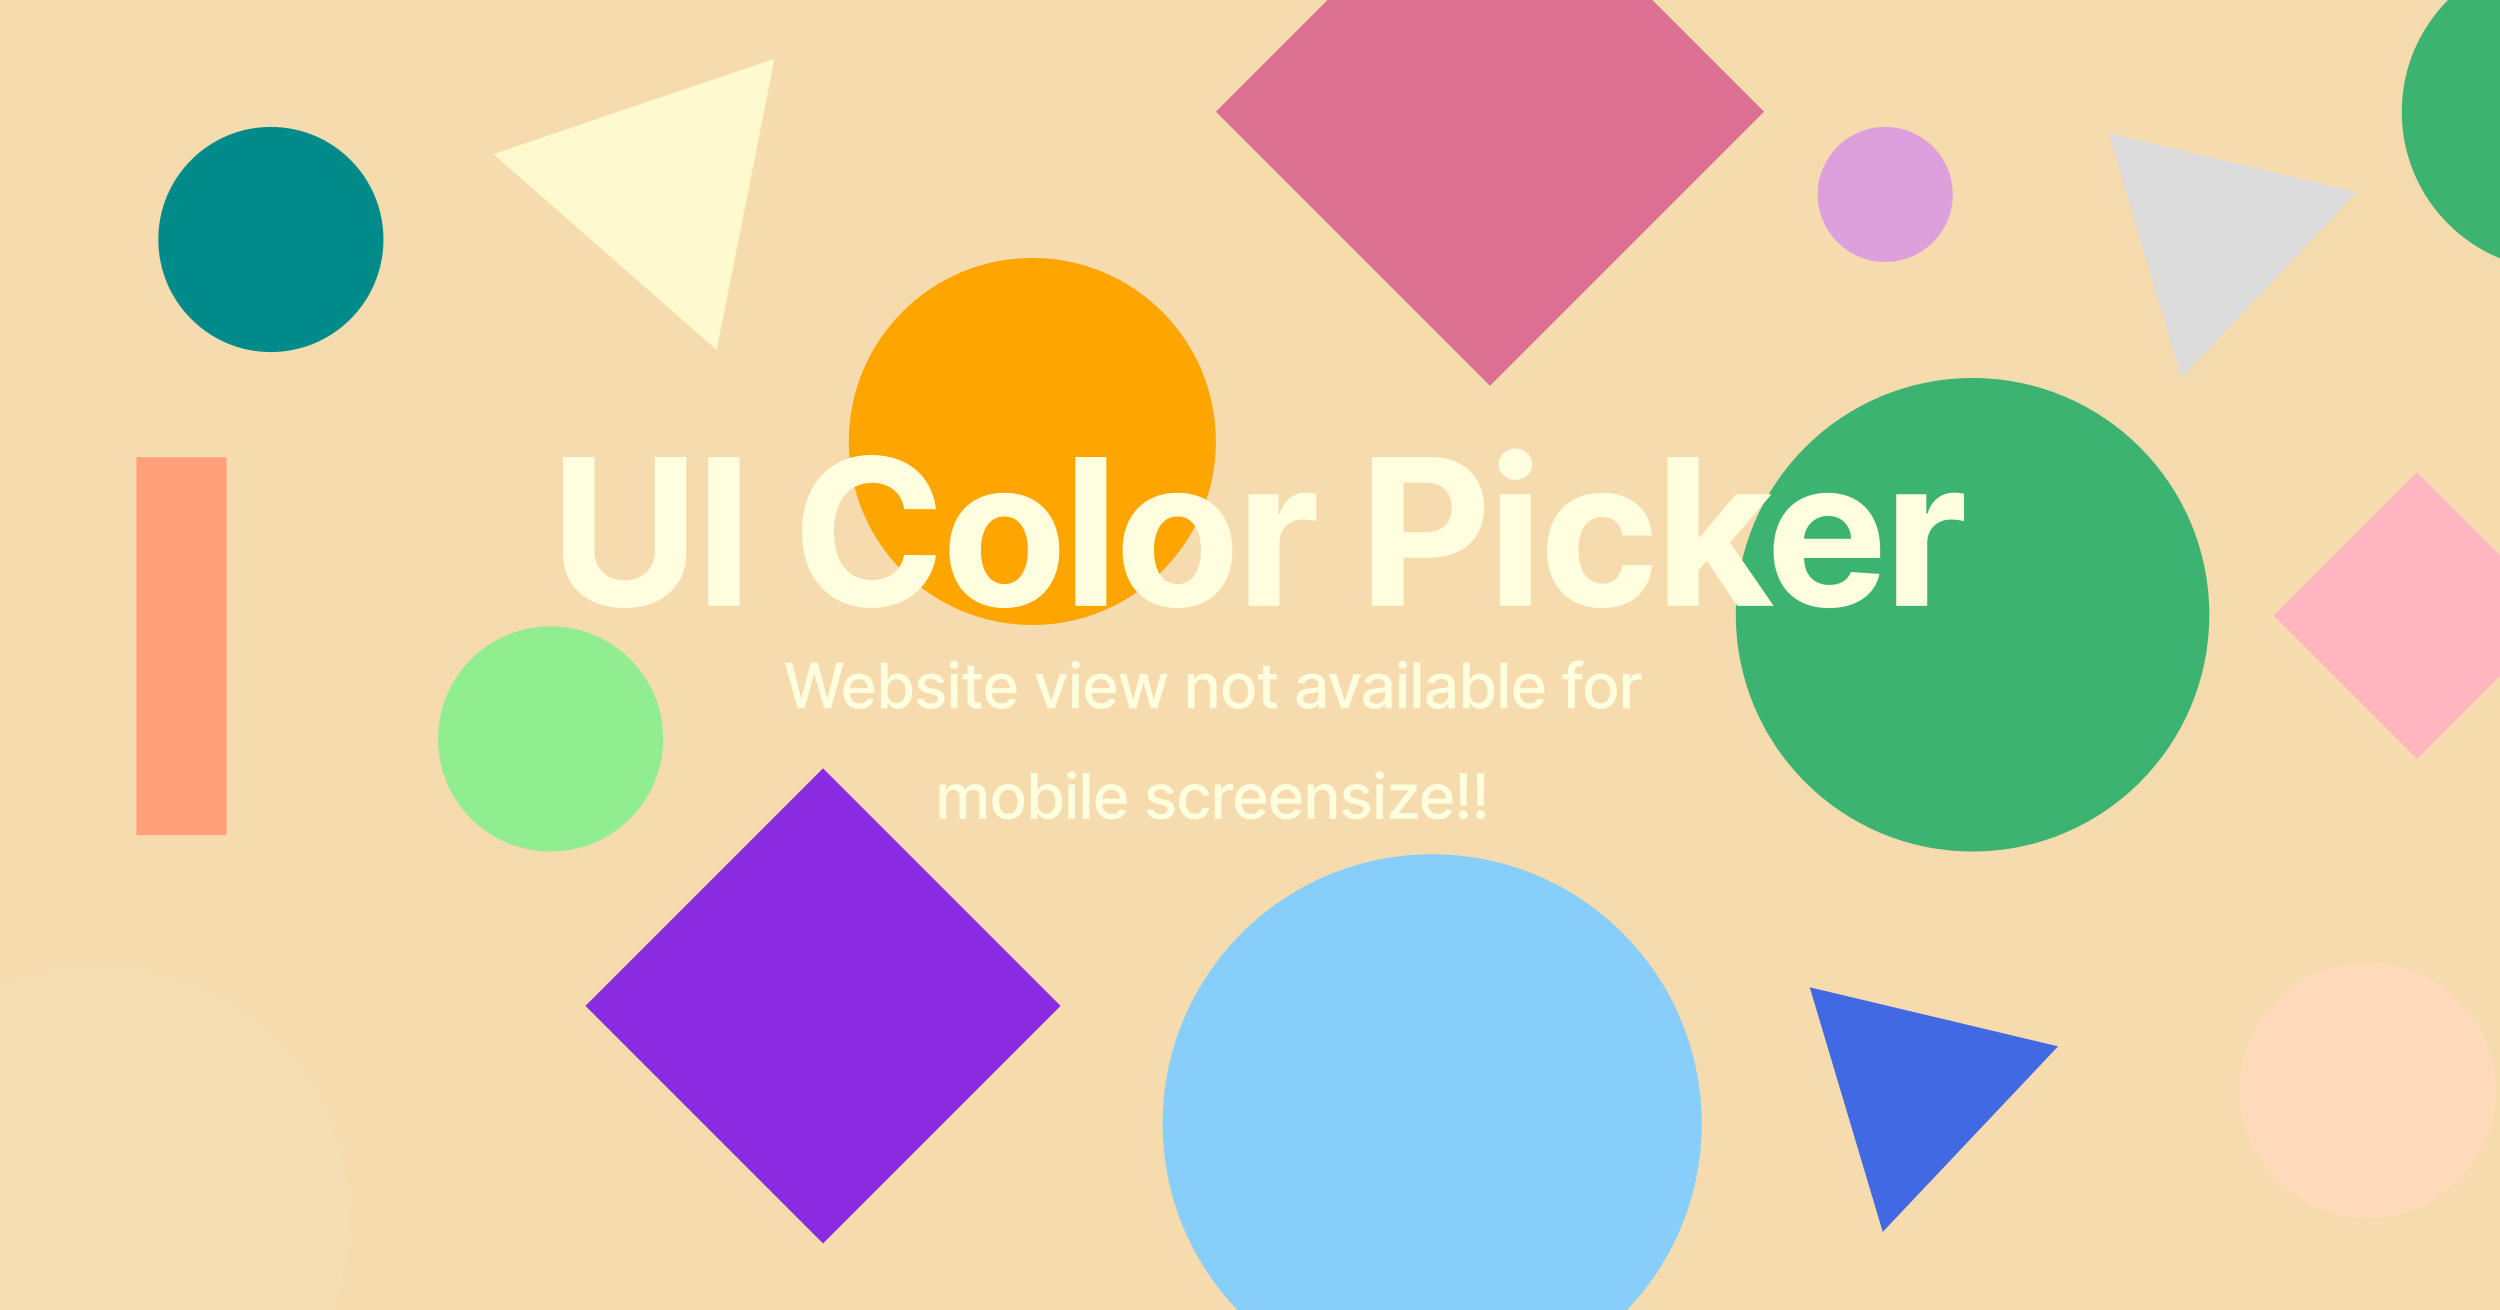 <svg width="1832" height="960" viewBox="0 0 1832 960" fill="none" xmlns="http://www.w3.org/2000/svg">
<rect x="0" y="0" width="1832" height="960" fill="#333333" stroke="none"/>
<g clip-path="url(#clip0_2_39)">
<rect width="1832" height="960" fill="#FFE4B5" fill-opacity="0.95"/>
<circle cx="198.5" cy="175.5" r="82.5" fill="#008B8B"/>
<circle cx="403.5" cy="541.5" r="82.5" fill="#90EE90"/>
<circle cx="756.5" cy="323.5" r="134.5" fill="#FFA500"/>
<circle cx="1049.5" cy="823.5" r="197.5" fill="#87CEFA"/>
<circle cx="1445.5" cy="450.5" r="173.5" fill="#3CB371"/>
<circle cx="1735" cy="799" r="94" fill="#FFDAB9"/>
<circle cx="1876" cy="82" r="116" fill="#3CB371"/>
<circle cx="73" cy="893" r="183" fill="#F5DEB3"/>
<circle cx="1381.5" cy="142.5" r="49.5" fill="#DDA0DD"/>
<rect x="1091.84" y="-119" width="284.037" height="284.037" transform="rotate(45 1091.84 -119)" fill="#DB7093"/>
<rect x="603.095" y="563" width="246.207" height="246.207" transform="rotate(45 603.095 563)" fill="#8A2BE2"/>
<rect x="1771.11" y="346" width="148.655" height="148.655" transform="rotate(45 1771.11 346)" fill="#FFB6C1"/>
<path d="M567.627 42.991L525.172 256.472L361.519 112.964L567.627 42.991Z" fill="#FFFACD"/>
<path d="M1545.18 97.496L1727.16 140.784L1598.68 276.742L1545.18 97.496Z" fill="#DCDCDC"/>
<path d="M1326.18 723.496L1508.16 766.784L1379.68 902.742L1326.18 723.496Z" fill="#4169E1"/>
<rect x="100" y="335" width="66" height="277" fill="#FFA07A"/>
<g style="mix-blend-mode:exclusion">
<path d="M479.864 334.909V403.783C479.864 416.248 471.129 425.25 457.705 425.25C444.335 425.25 435.546 416.248 435.546 403.783V334.909H412.482V405.754C412.482 429.618 430.486 445.545 457.705 445.545C484.818 445.545 502.929 429.618 502.929 405.754V334.909H479.864ZM541.97 334.909H518.905V444H541.97V334.909ZM685.917 373.102C682.881 347.906 663.811 333.418 638.562 333.418C609.745 333.418 587.746 353.766 587.746 389.455C587.746 425.037 609.372 445.491 638.562 445.491C666.528 445.491 683.413 426.901 685.917 406.82L662.586 406.713C660.402 418.379 651.24 425.09 638.935 425.09C622.369 425.09 611.13 412.786 611.13 389.455C611.13 366.763 622.209 353.819 639.095 353.819C651.719 353.819 660.828 361.116 662.586 373.102H685.917ZM735.997 445.598C760.82 445.598 776.267 428.606 776.267 403.411C776.267 378.055 760.82 361.116 735.997 361.116C711.175 361.116 695.727 378.055 695.727 403.411C695.727 428.606 711.175 445.598 735.997 445.598ZM736.104 428.02C724.651 428.02 718.792 417.526 718.792 403.251C718.792 388.975 724.651 378.428 736.104 378.428C747.343 378.428 753.203 388.975 753.203 403.251C753.203 417.526 747.343 428.02 736.104 428.02ZM810.714 334.909H788.022V444H810.714V334.909ZM862.859 445.598C887.681 445.598 903.129 428.606 903.129 403.411C903.129 378.055 887.681 361.116 862.859 361.116C838.036 361.116 822.589 378.055 822.589 403.411C822.589 428.606 838.036 445.598 862.859 445.598ZM862.965 428.02C851.513 428.02 845.653 417.526 845.653 403.251C845.653 388.975 851.513 378.428 862.965 378.428C874.205 378.428 880.064 388.975 880.064 403.251C880.064 417.526 874.205 428.02 862.965 428.02ZM914.884 444H937.575V397.711C937.575 387.643 944.926 380.719 954.94 380.719C958.083 380.719 962.398 381.251 964.528 381.944V361.809C962.504 361.33 959.681 361.01 957.391 361.01C948.229 361.01 940.718 366.337 937.735 376.457H936.883V362.182H914.884V444ZM1005.4 444H1028.47V408.631H1047.86C1072.95 408.631 1087.54 393.663 1087.54 371.876C1087.54 350.197 1073.21 334.909 1048.44 334.909H1005.4V444ZM1028.47 390.147V353.766H1044.02C1057.34 353.766 1063.78 361.01 1063.78 371.876C1063.78 382.69 1057.34 390.147 1044.13 390.147H1028.47ZM1099.1 444H1121.79V362.182H1099.1V444ZM1110.5 351.635C1117.26 351.635 1122.8 346.468 1122.8 340.129C1122.8 333.844 1117.26 328.677 1110.5 328.677C1103.78 328.677 1098.24 333.844 1098.24 340.129C1098.24 346.468 1103.78 351.635 1110.5 351.635ZM1173.93 445.598C1195.72 445.598 1209.41 432.814 1210.47 414.011H1189.06C1187.73 422.746 1181.98 427.647 1174.2 427.647C1163.6 427.647 1156.73 418.751 1156.73 403.091C1156.73 387.643 1163.65 378.801 1174.2 378.801C1182.51 378.801 1187.84 384.288 1189.06 392.438H1210.47C1209.52 373.528 1195.19 361.116 1173.83 361.116C1149 361.116 1133.66 378.322 1133.66 403.411C1133.66 428.286 1148.74 445.598 1173.93 445.598ZM1222 444H1244.69V418.006L1250.82 411.028L1273.14 444H1299.72L1267.81 397.604L1298.17 362.182H1272.13L1245.92 393.237H1244.69V334.909H1222V444ZM1340.23 445.598C1360.47 445.598 1374.1 435.744 1377.3 420.562L1356.31 419.178C1354.02 425.41 1348.16 428.659 1340.6 428.659C1329.25 428.659 1322.06 421.148 1322.06 408.95V408.897H1377.78V402.665C1377.78 374.859 1360.95 361.116 1339.32 361.116C1315.24 361.116 1299.64 378.215 1299.64 403.464C1299.64 429.405 1315.03 445.598 1340.23 445.598ZM1322.06 394.835C1322.54 385.513 1329.62 378.055 1339.69 378.055C1349.55 378.055 1356.37 385.087 1356.42 394.835H1322.06ZM1389.59 444H1412.28V397.711C1412.28 387.643 1419.63 380.719 1429.64 380.719C1432.79 380.719 1437.1 381.251 1439.23 381.944V361.809C1437.21 361.33 1434.38 361.01 1432.09 361.01C1422.93 361.01 1415.42 366.337 1412.44 376.457H1411.59V362.182H1389.59V444Z" fill="#FFFFE0"/>
</g>
<g style="mix-blend-mode:exclusion">
<path d="M584.439 519H589.536L596.576 493.942H596.837L603.878 519H608.958L618.253 485.545H612.928L606.426 511.469H606.116L599.337 485.545H594.077L587.298 511.453H586.987L580.469 485.545H575.161L584.439 519ZM629.886 519.506C635.359 519.506 639.23 516.811 640.341 512.727L635.718 511.894C634.836 514.263 632.712 515.472 629.935 515.472C625.754 515.472 622.944 512.76 622.813 507.925H640.651V506.193C640.651 497.127 635.228 493.582 629.543 493.582C622.552 493.582 617.945 498.908 617.945 506.618C617.945 514.41 622.487 519.506 629.886 519.506ZM622.83 504.266C623.026 500.705 625.607 497.617 629.576 497.617C633.366 497.617 635.849 500.427 635.865 504.266H622.83ZM645.543 519H650.313V515.096H650.721C651.603 516.697 653.4 519.49 657.974 519.49C664.05 519.49 668.461 514.622 668.461 506.504C668.461 498.369 663.985 493.582 657.925 493.582C653.269 493.582 651.587 496.425 650.721 497.977H650.427V485.545H645.543V519ZM650.329 506.455C650.329 501.211 652.616 497.732 656.879 497.732C661.306 497.732 663.528 501.472 663.528 506.455C663.528 511.486 661.241 515.325 656.879 515.325C652.681 515.325 650.329 511.731 650.329 506.455ZM691.827 500.035C690.815 496.131 687.76 493.582 682.337 493.582C676.668 493.582 672.65 496.572 672.65 501.015C672.65 504.576 674.806 506.945 679.511 507.99L683.758 508.921C686.175 509.46 687.303 510.538 687.303 512.107C687.303 514.05 685.228 515.57 682.026 515.57C679.102 515.57 677.224 514.312 676.636 511.845L671.915 512.564C672.731 517.007 676.423 519.506 682.059 519.506C688.119 519.506 692.317 516.288 692.317 511.747C692.317 508.202 690.063 506.013 685.457 504.952L681.471 504.037C678.71 503.384 677.518 502.452 677.534 500.754C677.518 498.826 679.609 497.454 682.386 497.454C685.424 497.454 686.829 499.136 687.401 500.819L691.827 500.035ZM696.768 519H701.652V493.909H696.768V519ZM699.234 490.038C700.917 490.038 702.322 488.731 702.322 487.13C702.322 485.529 700.917 484.206 699.234 484.206C697.535 484.206 696.147 485.529 696.147 487.13C696.147 488.731 697.535 490.038 699.234 490.038ZM719.015 493.909H713.869V487.898H708.985V493.909H705.31V497.83H708.985V512.646C708.969 517.203 712.448 519.408 716.303 519.327C717.855 519.31 718.901 519.016 719.472 518.804L718.59 514.769C718.264 514.835 717.659 514.982 716.875 514.982C715.291 514.982 713.869 514.459 713.869 511.633V497.83H719.015V493.909ZM734.042 519.506C739.515 519.506 743.386 516.811 744.497 512.727L739.874 511.894C738.992 514.263 736.868 515.472 734.091 515.472C729.91 515.472 727.1 512.76 726.969 507.925H744.807V506.193C744.807 497.127 739.384 493.582 733.699 493.582C726.708 493.582 722.101 498.908 722.101 506.618C722.101 514.41 726.642 519.506 734.042 519.506ZM726.986 504.266C727.182 500.705 729.762 497.617 733.732 497.617C737.522 497.617 740.005 500.427 740.021 504.266H726.986ZM782.025 493.909H776.781L770.443 513.217H770.182L763.827 493.909H758.584L767.699 519H772.926L782.025 493.909ZM785.695 519H790.579V493.909H785.695V519ZM788.162 490.038C789.844 490.038 791.249 488.731 791.249 487.13C791.249 485.529 789.844 484.206 788.162 484.206C786.463 484.206 785.074 485.529 785.074 487.13C785.074 488.731 786.463 490.038 788.162 490.038ZM807.044 519.506C812.516 519.506 816.388 516.811 817.499 512.727L812.876 511.894C811.994 514.263 809.87 515.472 807.093 515.472C802.911 515.472 800.102 512.76 799.971 507.925H817.809V506.193C817.809 497.127 812.386 493.582 806.701 493.582C799.709 493.582 795.103 498.908 795.103 506.618C795.103 514.41 799.644 519.506 807.044 519.506ZM799.987 504.266C800.183 500.705 802.764 497.617 806.734 497.617C810.523 497.617 813.006 500.427 813.023 504.266H799.987ZM827.703 519H832.669L837.765 500.884H838.141L843.238 519H848.22L855.587 493.909H850.539L845.655 512.254H845.41L840.51 493.909H835.462L830.529 512.335H830.284L825.367 493.909H820.319L827.703 519ZM875.44 504.102C875.44 500.1 877.891 497.813 881.288 497.813C884.604 497.813 886.614 499.986 886.614 503.629V519H891.498V503.04C891.498 496.833 888.084 493.582 882.954 493.582C879.181 493.582 876.714 495.33 875.555 497.993H875.244V493.909H870.556V519H875.44V504.102ZM907.697 519.506C914.77 519.506 919.393 514.328 919.393 506.569C919.393 498.761 914.77 493.582 907.697 493.582C900.624 493.582 896.001 498.761 896.001 506.569C896.001 514.328 900.624 519.506 907.697 519.506ZM907.713 515.406C903.091 515.406 900.934 511.371 900.934 506.553C900.934 501.75 903.091 497.666 907.713 497.666C912.304 497.666 914.46 501.75 914.46 506.553C914.46 511.371 912.304 515.406 907.713 515.406ZM935.637 493.909H930.492V487.898H925.608V493.909H921.932V497.83H925.608V512.646C925.591 517.203 929.071 519.408 932.926 519.327C934.478 519.31 935.523 519.016 936.095 518.804L935.213 514.769C934.886 514.835 934.282 514.982 933.497 514.982C931.913 514.982 930.492 514.459 930.492 511.633V497.83H935.637V493.909ZM958.676 519.555C962.825 519.555 965.161 517.448 966.092 515.57H966.288V519H971.058V502.338C971.058 495.036 965.308 493.582 961.322 493.582C956.781 493.582 952.599 495.412 950.966 499.986L955.556 501.031C956.275 499.251 958.104 497.536 961.388 497.536C964.54 497.536 966.157 499.185 966.157 502.028V502.142C966.157 503.923 964.328 503.89 959.819 504.413C955.066 504.968 950.198 506.21 950.198 511.911C950.198 516.844 953.906 519.555 958.676 519.555ZM959.738 515.635C956.977 515.635 954.984 514.393 954.984 511.976C954.984 509.362 957.304 508.431 960.13 508.055C961.714 507.843 965.471 507.418 966.174 506.716V509.95C966.174 512.923 963.805 515.635 959.738 515.635ZM997.21 493.909H991.966L985.628 513.217H985.366L979.012 493.909H973.768L982.884 519H988.111L997.21 493.909ZM1007.42 519.555C1011.57 519.555 1013.9 517.448 1014.83 515.57H1015.03V519H1019.8V502.338C1019.8 495.036 1014.05 493.582 1010.06 493.582C1005.52 493.582 1001.34 495.412 999.708 499.986L1004.3 501.031C1005.02 499.251 1006.85 497.536 1010.13 497.536C1013.28 497.536 1014.9 499.185 1014.9 502.028V502.142C1014.9 503.923 1013.07 503.89 1008.56 504.413C1003.81 504.968 998.94 506.21 998.94 511.911C998.94 516.844 1002.65 519.555 1007.42 519.555ZM1008.48 515.635C1005.72 515.635 1003.73 514.393 1003.73 511.976C1003.73 509.362 1006.05 508.431 1008.87 508.055C1010.46 507.843 1014.21 507.418 1014.92 506.716V509.95C1014.92 512.923 1012.55 515.635 1008.48 515.635ZM1025.39 519H1030.27V493.909H1025.39V519ZM1027.85 490.038C1029.53 490.038 1030.94 488.731 1030.94 487.13C1030.94 485.529 1029.53 484.206 1027.85 484.206C1026.15 484.206 1024.76 485.529 1024.76 487.13C1024.76 488.731 1026.15 490.038 1027.85 490.038ZM1040.8 485.545H1035.92V519H1040.8V485.545ZM1053.76 519.555C1057.91 519.555 1060.24 517.448 1061.17 515.57H1061.37V519H1066.14V502.338C1066.14 495.036 1060.39 493.582 1056.4 493.582C1051.86 493.582 1047.68 495.412 1046.05 499.986L1050.64 501.031C1051.36 499.251 1053.19 497.536 1056.47 497.536C1059.62 497.536 1061.24 499.185 1061.24 502.028V502.142C1061.24 503.923 1059.41 503.89 1054.9 504.413C1050.15 504.968 1045.28 506.21 1045.28 511.911C1045.28 516.844 1048.99 519.555 1053.76 519.555ZM1054.82 515.635C1052.06 515.635 1050.07 514.393 1050.07 511.976C1050.07 509.362 1052.39 508.431 1055.21 508.055C1056.8 507.843 1060.55 507.418 1061.26 506.716V509.95C1061.26 512.923 1058.89 515.635 1054.82 515.635ZM1072.12 519H1076.89V515.096H1077.3C1078.18 516.697 1079.97 519.49 1084.55 519.49C1090.62 519.49 1095.04 514.622 1095.04 506.504C1095.04 498.369 1090.56 493.582 1084.5 493.582C1079.84 493.582 1078.16 496.425 1077.3 497.977H1077V485.545H1072.12V519ZM1076.9 506.455C1076.9 501.211 1079.19 497.732 1083.45 497.732C1087.88 497.732 1090.1 501.472 1090.1 506.455C1090.1 511.486 1087.82 515.325 1083.45 515.325C1079.26 515.325 1076.9 511.731 1076.9 506.455ZM1104.48 485.545H1099.6V519H1104.48V485.545ZM1120.95 519.506C1126.42 519.506 1130.29 516.811 1131.4 512.727L1126.78 511.894C1125.9 514.263 1123.78 515.472 1121 515.472C1116.82 515.472 1114.01 512.76 1113.88 507.925H1131.71V506.193C1131.71 497.127 1126.29 493.582 1120.61 493.582C1113.61 493.582 1109.01 498.908 1109.01 506.618C1109.01 514.41 1113.55 519.506 1120.95 519.506ZM1113.89 504.266C1114.09 500.705 1116.67 497.617 1120.64 497.617C1124.43 497.617 1126.91 500.427 1126.93 504.266H1113.89ZM1159.41 493.909H1154V491.655C1154 489.433 1154.92 488.224 1157.3 488.224C1158.31 488.224 1159.03 488.453 1159.49 488.6L1160.63 484.647C1159.95 484.386 1158.53 483.977 1156.55 483.977C1152.58 483.977 1149.1 486.297 1149.1 491.001V493.909H1145.23V497.83H1149.1V519H1154V497.83H1159.41V493.909ZM1173.11 519.506C1180.18 519.506 1184.8 514.328 1184.8 506.569C1184.8 498.761 1180.18 493.582 1173.11 493.582C1166.03 493.582 1161.41 498.761 1161.41 506.569C1161.41 514.328 1166.03 519.506 1173.11 519.506ZM1173.12 515.406C1168.5 515.406 1166.35 511.371 1166.35 506.553C1166.35 501.75 1168.5 497.666 1173.12 497.666C1177.71 497.666 1179.87 501.75 1179.87 506.553C1179.87 511.371 1177.71 515.406 1173.12 515.406ZM1189.34 519H1194.22V503.678C1194.22 500.394 1196.75 498.026 1200.22 498.026C1201.23 498.026 1202.37 498.205 1202.76 498.32V493.648C1202.27 493.582 1201.31 493.533 1200.69 493.533C1197.75 493.533 1195.23 495.2 1194.32 497.895H1194.06V493.909H1189.34V519ZM688.526 600H693.411V584.531C693.411 581.149 695.779 578.797 698.556 578.797C701.268 578.797 703.146 580.594 703.146 583.322V600H708.014V584.008C708.014 580.986 709.86 578.797 713.045 578.797C715.626 578.797 717.75 580.234 717.75 583.632V600H722.634V583.175C722.634 577.441 719.433 574.582 714.891 574.582C711.281 574.582 708.57 576.314 707.361 578.993H707.099C706.005 576.249 703.702 574.582 700.353 574.582C697.037 574.582 694.57 576.232 693.525 578.993H693.214V574.909H688.526V600ZM738.829 600.506C745.903 600.506 750.525 595.328 750.525 587.569C750.525 579.761 745.903 574.582 738.829 574.582C731.756 574.582 727.133 579.761 727.133 587.569C727.133 595.328 731.756 600.506 738.829 600.506ZM738.846 596.406C734.223 596.406 732.067 592.371 732.067 587.553C732.067 582.75 734.223 578.666 738.846 578.666C743.436 578.666 745.592 582.75 745.592 587.553C745.592 592.371 743.436 596.406 738.846 596.406ZM755.449 600H760.219V596.096H760.628C761.51 597.697 763.307 600.49 767.881 600.49C773.957 600.49 778.368 595.622 778.368 587.504C778.368 579.369 773.892 574.582 767.832 574.582C763.176 574.582 761.493 577.425 760.628 578.977H760.334V566.545H755.449V600ZM760.236 587.455C760.236 582.211 762.523 578.732 766.786 578.732C771.213 578.732 773.434 582.472 773.434 587.455C773.434 592.486 771.148 596.325 766.786 596.325C762.588 596.325 760.236 592.731 760.236 587.455ZM782.932 600H787.817V574.909H782.932V600ZM785.399 571.038C787.081 571.038 788.486 569.731 788.486 568.13C788.486 566.529 787.081 565.206 785.399 565.206C783.7 565.206 782.312 566.529 782.312 568.13C782.312 569.731 783.7 571.038 785.399 571.038ZM798.352 566.545H793.467V600H798.352V566.545ZM814.816 600.506C820.289 600.506 824.16 597.811 825.271 593.727L820.648 592.894C819.766 595.263 817.642 596.472 814.865 596.472C810.684 596.472 807.874 593.76 807.743 588.925H825.581V587.193C825.581 578.127 820.158 574.582 814.473 574.582C807.482 574.582 802.875 579.908 802.875 587.618C802.875 595.41 807.416 600.506 814.816 600.506ZM807.76 585.266C807.956 581.705 810.537 578.617 814.506 578.617C818.296 578.617 820.779 581.427 820.795 585.266H807.76ZM860.136 581.035C859.123 577.131 856.069 574.582 850.645 574.582C844.977 574.582 840.959 577.572 840.959 582.015C840.959 585.576 843.115 587.945 847.819 588.99L852.067 589.921C854.484 590.46 855.611 591.538 855.611 593.107C855.611 595.05 853.537 596.57 850.335 596.57C847.411 596.57 845.532 595.312 844.944 592.845L840.224 593.564C841.04 598.007 844.732 600.506 850.368 600.506C856.428 600.506 860.626 597.288 860.626 592.747C860.626 589.202 858.372 587.013 853.765 585.952L849.78 585.037C847.019 584.384 845.827 583.452 845.843 581.754C845.827 579.826 847.917 578.454 850.694 578.454C853.733 578.454 855.138 580.136 855.709 581.819L860.136 581.035ZM875.645 600.506C881.575 600.506 885.414 596.945 885.953 592.061H881.199C880.579 594.773 878.471 596.374 875.678 596.374C871.545 596.374 868.883 592.927 868.883 587.455C868.883 582.08 871.594 578.699 875.678 578.699C878.782 578.699 880.677 580.659 881.199 583.011H885.953C885.43 577.947 881.297 574.582 875.596 574.582C868.523 574.582 863.949 579.908 863.949 587.569C863.949 595.132 868.36 600.506 875.645 600.506ZM890.256 600H895.14V584.678C895.14 581.394 897.672 579.026 901.135 579.026C902.148 579.026 903.292 579.205 903.684 579.32V574.648C903.194 574.582 902.23 574.533 901.609 574.533C898.669 574.533 896.153 576.2 895.238 578.895H894.977V574.909H890.256V600ZM916.906 600.506C922.378 600.506 926.25 597.811 927.36 593.727L922.738 592.894C921.855 595.263 919.732 596.472 916.955 596.472C912.773 596.472 909.963 593.76 909.833 588.925H927.671V587.193C927.671 578.127 922.247 574.582 916.563 574.582C909.571 574.582 904.965 579.908 904.965 587.618C904.965 595.41 909.506 600.506 916.906 600.506ZM909.849 585.266C910.045 581.705 912.626 578.617 916.595 578.617C920.385 578.617 922.868 581.427 922.885 585.266H909.849ZM942.984 600.506C948.456 600.506 952.328 597.811 953.438 593.727L948.816 592.894C947.933 595.263 945.81 596.472 943.033 596.472C938.851 596.472 936.041 593.76 935.911 588.925H953.749V587.193C953.749 578.127 948.325 574.582 942.641 574.582C935.649 574.582 931.043 579.908 931.043 587.618C931.043 595.41 935.584 600.506 942.984 600.506ZM935.927 585.266C936.123 581.705 938.704 578.617 942.673 578.617C946.463 578.617 948.946 581.427 948.963 585.266H935.927ZM963.132 585.102C963.132 581.1 965.582 578.813 968.98 578.813C972.296 578.813 974.306 580.986 974.306 584.629V600H979.19V584.04C979.19 577.833 975.776 574.582 970.646 574.582C966.873 574.582 964.406 576.33 963.247 578.993H962.936V574.909H958.248V600H963.132V585.102ZM1003.62 581.035C1002.61 577.131 999.555 574.582 994.131 574.582C988.463 574.582 984.444 577.572 984.444 582.015C984.444 585.576 986.601 587.945 991.305 588.99L995.552 589.921C997.97 590.46 999.097 591.538 999.097 593.107C999.097 595.05 997.023 596.57 993.821 596.57C990.897 596.57 989.018 595.312 988.43 592.845L983.709 593.564C984.526 598.007 988.218 600.506 993.854 600.506C999.914 600.506 1004.11 597.288 1004.11 592.747C1004.11 589.202 1001.86 587.013 997.251 585.952L993.265 585.037C990.505 584.384 989.312 583.452 989.329 581.754C989.312 579.826 991.403 578.454 994.18 578.454C997.219 578.454 998.623 580.136 999.195 581.819L1003.62 581.035ZM1008.56 600H1013.45V574.909H1008.56V600ZM1011.03 571.038C1012.71 571.038 1014.12 569.731 1014.12 568.13C1014.12 566.529 1012.71 565.206 1011.03 565.206C1009.33 565.206 1007.94 566.529 1007.94 568.13C1007.94 569.731 1009.33 571.038 1011.03 571.038ZM1018.57 600H1038.72V595.753H1025.19V595.524L1038.26 578.47V574.909H1019.02V579.156H1032.17V579.385L1018.57 596.651V600ZM1053.65 600.506C1059.13 600.506 1063 597.811 1064.11 593.727L1059.49 592.894C1058.6 595.263 1056.48 596.472 1053.7 596.472C1049.52 596.472 1046.71 593.76 1046.58 588.925H1064.42V587.193C1064.42 578.127 1059 574.582 1053.31 574.582C1046.32 574.582 1041.71 579.908 1041.71 587.618C1041.71 595.41 1046.25 600.506 1053.65 600.506ZM1046.6 585.266C1046.79 581.705 1049.37 578.617 1053.34 578.617C1057.13 578.617 1059.62 581.427 1059.63 585.266H1046.6ZM1075.08 566.545H1069.7L1070.13 590.379H1074.65L1075.08 566.545ZM1072.38 600.31C1074.16 600.31 1075.65 598.857 1075.65 597.043C1075.65 595.263 1074.16 593.793 1072.38 593.793C1070.58 593.793 1069.11 595.263 1069.11 597.043C1069.11 598.857 1070.58 600.31 1072.38 600.31ZM1087.68 566.545H1082.3L1082.73 590.379H1087.25L1087.68 566.545ZM1084.98 600.31C1086.76 600.31 1088.25 598.857 1088.25 597.043C1088.25 595.263 1086.76 593.793 1084.98 593.793C1083.19 593.793 1081.72 595.263 1081.72 597.043C1081.72 598.857 1083.19 600.31 1084.98 600.31Z" fill="#FFFFE0"/>
</g>
</g>
<defs>
<clipPath id="clip0_2_39">
<rect width="1832" height="960" fill="white"/>
</clipPath>
</defs>
</svg>
